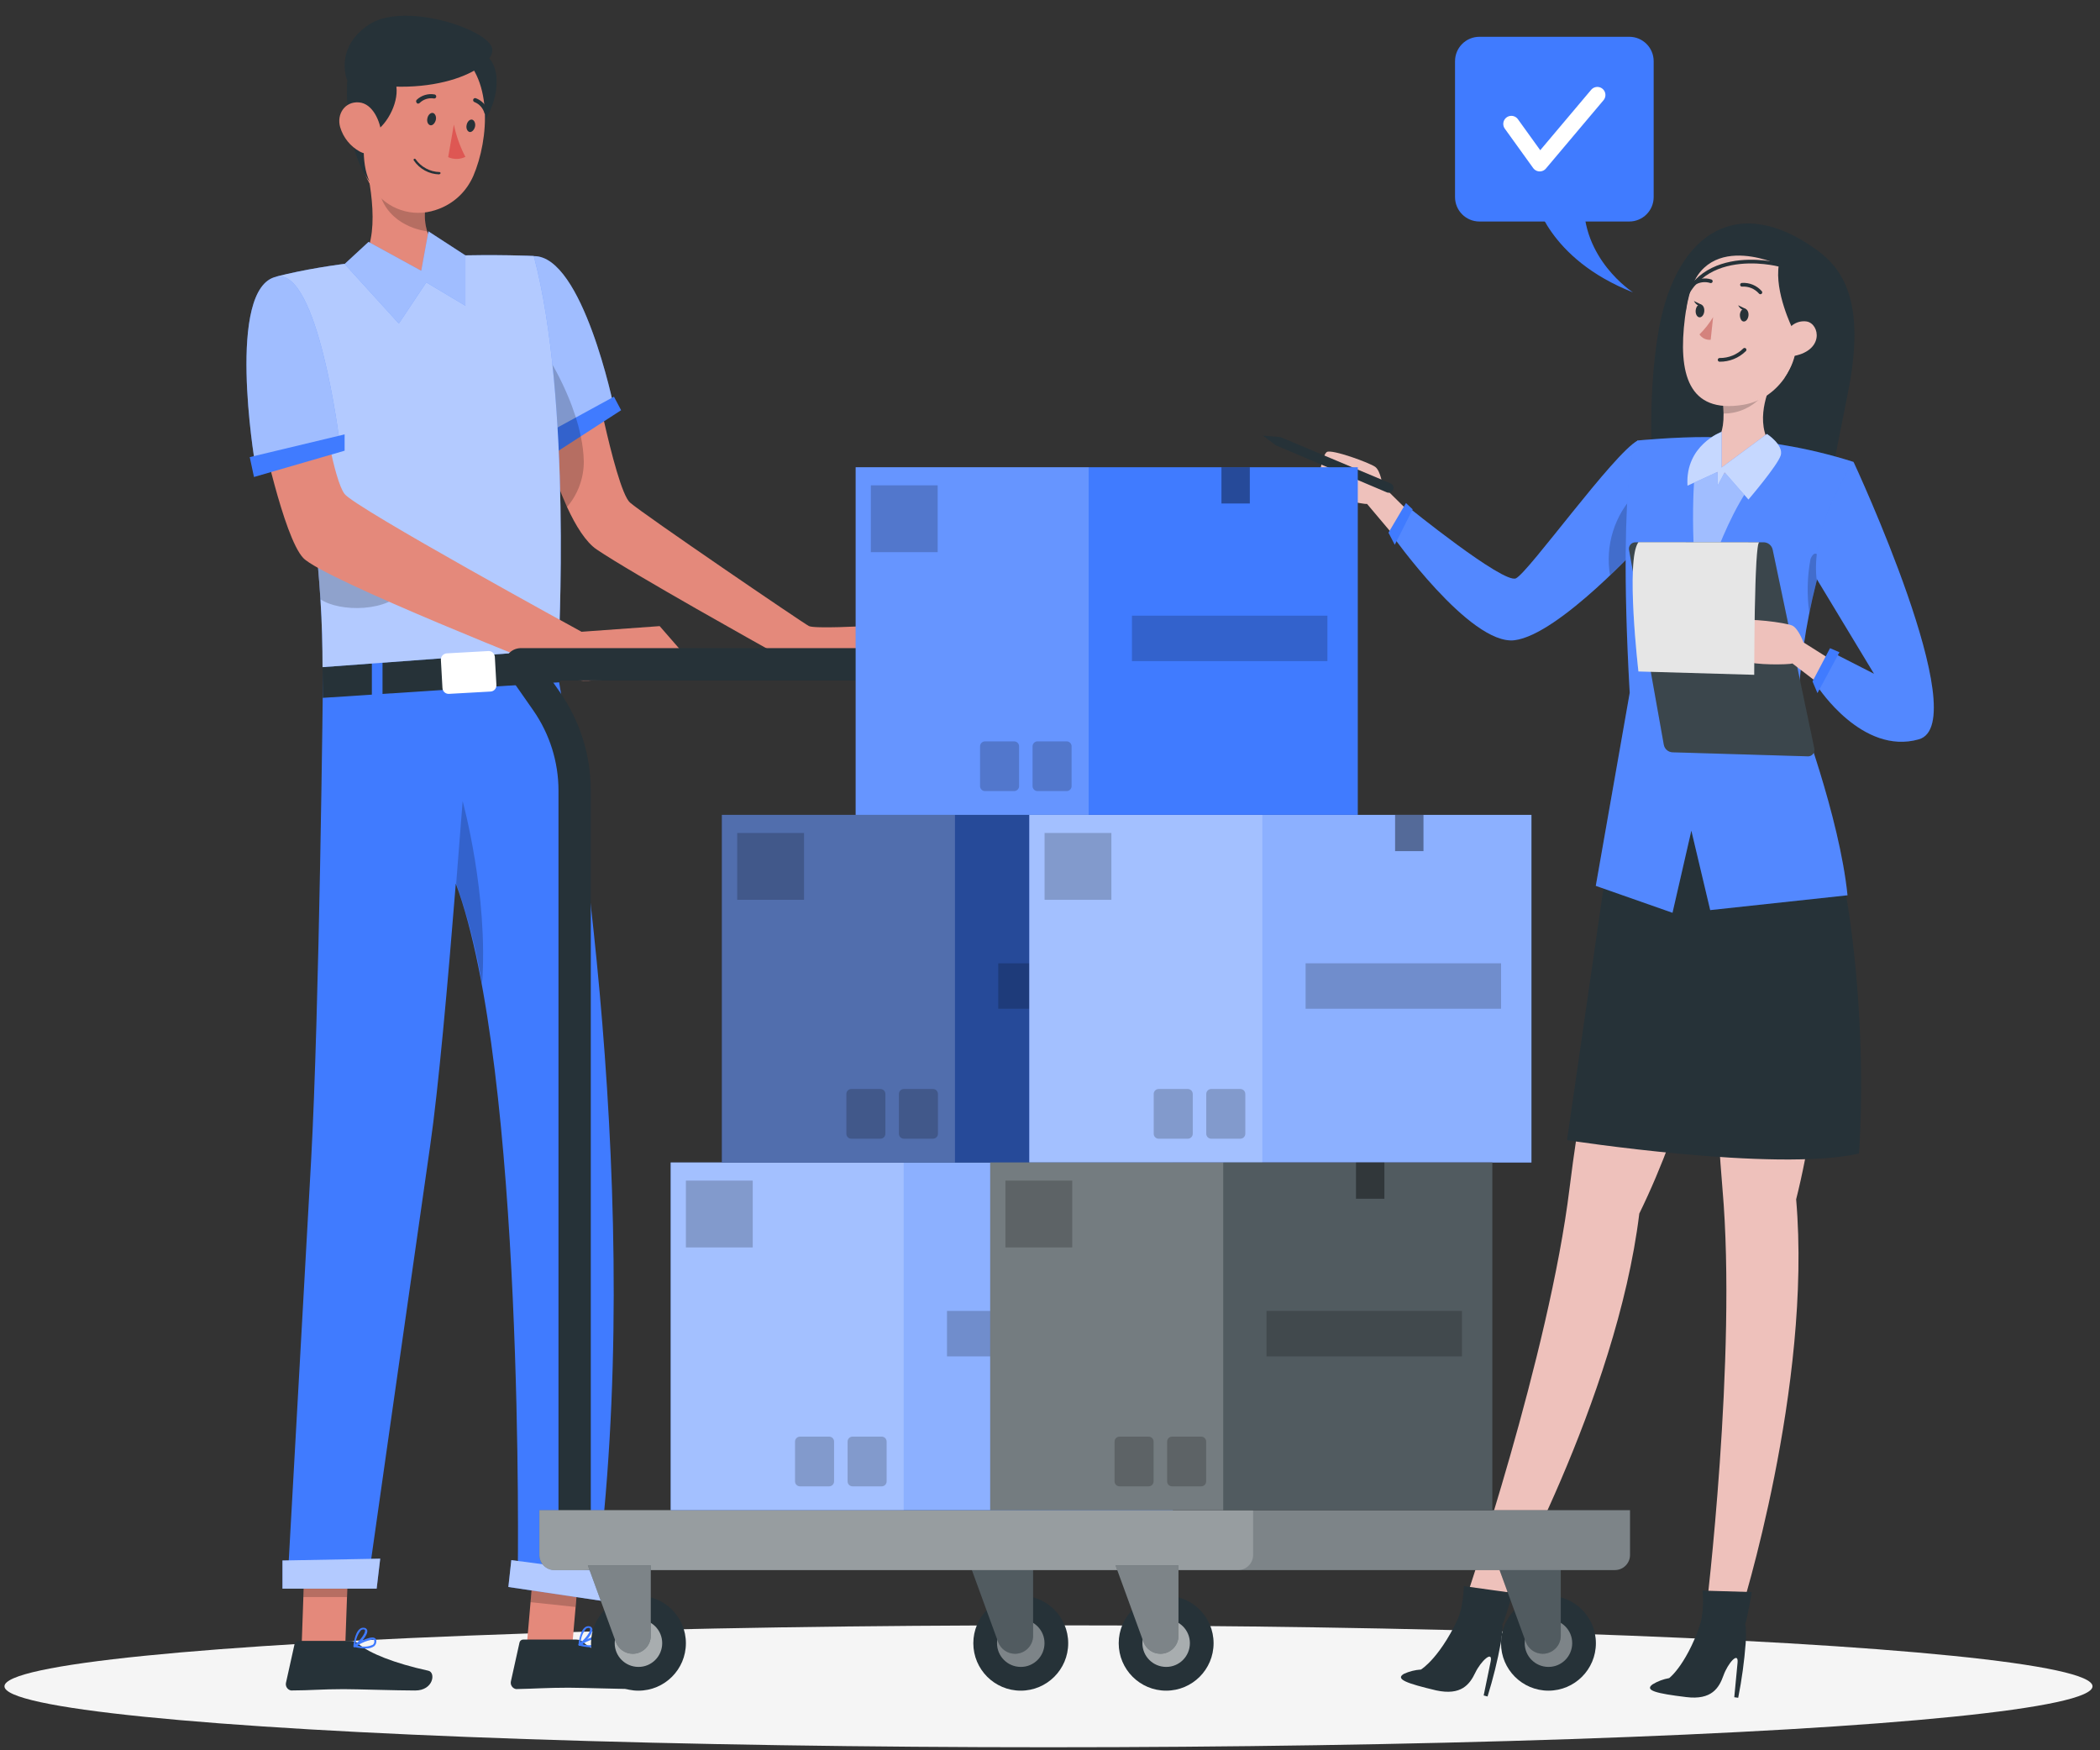 <?xml version="1.0" encoding="utf-8"?>
<!-- Generator: Adobe Illustrator 24.1.3, SVG Export Plug-In . SVG Version: 6.00 Build 0)  -->
<svg version="1.1" id="Layer_1" xmlns="http://www.w3.org/2000/svg" xmlns:xlink="http://www.w3.org/1999/xlink" x="0px" y="0px"
	 viewBox="0 0 390 325" style="enable-background:new 0 0 390 325;" xml:space="preserve">
<rect x="0" y="0" width="390" height="325" fill="#333333" stroke="none"/>
<style type="text/css">
	.st0{fill:#F5F5F5;}
	.st1{fill:#407BFF;}
	.st2{fill:none;stroke:#FFFFFF;stroke-width:3;stroke-linecap:round;stroke-linejoin:round;}
	.st3{fill:#263238;}
	.st4{fill:#EEC1BB;}
	.st5{opacity:0.1;fill:#FFFFFF;enable-background:new    ;}
	.st6{opacity:0.2;enable-background:new    ;}
	.st7{fill:#D4827D;}
	.st8{fill:none;stroke:#263238;stroke-width:0.686;stroke-linecap:round;stroke-linejoin:round;}
	.st9{opacity:0.5;fill:#FFFFFF;enable-background:new    ;}
	.st10{opacity:0.7;fill:#FFFFFF;enable-background:new    ;}
	.st11{fill:#FFFFFF;}
	.st12{opacity:0.1;enable-background:new    ;}
	.st13{fill:#E4897B;}
	.st14{opacity:0.6;fill:#FFFFFF;enable-background:new    ;}
	.st15{fill:#DE5753;}
	.st16{fill:none;stroke:#263238;stroke-width:6;stroke-linecap:round;stroke-linejoin:round;}
	.st17{opacity:0.4;fill:#FFFFFF;enable-background:new    ;}
	.st18{opacity:0.2;fill:#FFFFFF;enable-background:new    ;}
	.st19{opacity:0.4;enable-background:new    ;}
</style>
<g id="freepik--Shadow--inject-443">
	<ellipse id="freepik--path--inject-443" class="st0" cx="194.72" cy="313.12" rx="193.89" ry="11.32"/>
</g>
<g id="freepik--bubble-speech--inject-443">
	<path class="st1" d="M274.75,6.83h27.83c2.5,0,4.53,2.03,4.53,4.53V36.6c0,2.5-2.03,4.53-4.53,4.53h-27.83
		c-2.5,0-4.53-2.03-4.53-4.53V11.36C270.22,8.86,272.25,6.83,274.75,6.83z"/>
	<path class="st1" d="M285.06,36.77c0,0,2.33,11.27,18.21,17.52c0,0-9.71-6.21-9.11-17.52H285.06z"/>
	<polyline class="st2" points="280.68,23.01 285.95,30.33 296.65,17.64 	"/>
</g>
<g id="freepik--character-2--inject-443">
	<path class="st3" d="M337.25,46.3c4.89,3.51,9.31,9.51,6,26.31s-4.15,20.8-4.15,20.8l-32-3.6c0,0-1.5-14.87,1-28.86
		C311.48,42.88,322.93,36.01,337.25,46.3z"/>
	<path class="st4" d="M305.22,139.13c0,0-10.84,57.75-13.73,81.48c-3.78,30.94-19.23,76.2-19.23,76.2l6.18,1.6
		c0,0,21.78-38.47,26-73.07c17.3-35.37,18.7-78.93,18.7-78.93L305.22,139.13z"/>
	<path class="st3" d="M260.72,310.81c1-0.46,2.07-0.73,3.17-0.8l0,0c0,0,3.8-2.24,7.56-10.92h4.24c1.46,0.02,2.76,0.95,3.25,2.33
		c0.07,0.19,0.11,0.39,0.12,0.59c-0.05,1.01-0.16,2.01-0.33,3c-0.62,3.38-1.45,6.72-2.47,10l-0.72-0.19l1.3-6.31
		c0.44-2.15-1.82-0.08-2.86,2.09s-2.61,4.28-7.26,3.28C261.24,312.58,259.05,311.79,260.72,310.81z"/>
	<path class="st3" d="M279.1,301.5c0.8-2.05,1.82-5.72,1.82-5.72l-9.07-1.26c0,0,0,4.46-1.68,7.38
		C274.91,301.88,279.1,301.5,279.1,301.5z"/>
	<path class="st4" d="M316.47,138.21c0,0,1.35,58.75,3.42,82.55c2.71,31.06-3.05,78.54-3.05,78.54l6.38,0.28
		c0,0,13.35-42.14,10.35-76.88c9.61-38.18,2-81.08,2-81.08L316.47,138.21z"/>
	<path class="st3" d="M306.92,312.75c0.94-0.57,1.98-0.96,3.07-1.15l0,0c0,0,3.53-2.63,6.34-11.67l4.2-0.48
		c1.47-0.14,2.87,0.66,3.49,2c0.09,0.18,0.15,0.37,0.18,0.57c0.07,1.02,0.07,2.05,0,3.07c-0.26,3.41-0.72,6.8-1.39,10.16l-0.73-0.1
		l0.61-6.42c0.2-2.18-1.81,0.12-2.62,2.39s-2.17,4.6-6.93,4C307.6,314.45,305.33,313.88,306.92,312.75z"/>
	<path class="st3" d="M324.15,301.5c0.57-2.12,1.19-5.88,1.19-5.88l-9.15-0.27c0,0,0.48,4.43-0.87,7.52
		C320.02,302.32,324.15,301.5,324.15,301.5z"/>
	<path class="st3" d="M302.91,129.49l-11.89,82.22c0,0,38.72,6,54.22,2.49c0,0,3.81-47.47-12.37-82L302.91,129.49z"/>
	<path class="st4" d="M267.12,100.42L256.77,90.2c0,0-0.35-2.74-1.36-3.5s-8.09-3.34-9-2.77s-2.08,6.31-0.86,7.36
		s7.67,2.39,8.33,2.28l11.23,13.31L267.12,100.42z"/>
	<path class="st1" d="M304.16,81.79c-4.46,2.37-20.3,24.51-22.63,25.6s-20.16-13.36-20.16-13.36l-3,5.13
		c0,0,14.62,20.72,22.89,19.72s24.1-18.5,24.1-18.5L304.16,81.79z"/>
	<path class="st5" d="M304.16,81.79c-4.46,2.37-20.3,24.51-22.63,25.6s-20.16-13.36-20.16-13.36l-3,5.13
		c0,0,14.62,20.72,22.89,19.72s24.1-18.5,24.1-18.5L304.16,81.79z"/>
	<polygon class="st1" points="262.35,94.58 261.11,93.41 257.86,98.91 259.03,101.16 	"/>
	<path class="st6" d="M299,106.79c3.7-3.53,6.36-6.46,6.36-6.46l-0.28-4.4l-1.36-4.27C299.83,95.67,298.08,101.29,299,106.79z"/>
	<path class="st1" d="M302.66,128.65c-1.25-22-0.69-34.12-0.12-40.17c0.63-6.45,1.62-6.69,1.62-6.69s7-0.68,13.07-0.63
		c4.7,0.16,9.37,0.65,14,1.48c4.4,0.73,8.75,1.78,13,3.13c-0.71,2-1.35,4-1.95,5.76c-0.79,2.39-1.5,4.6-2.15,6.67
		c-1.2,3.86-2.14,7.2-2.88,10.19c-1.91,7.53-3.03,15.24-3.33,23c0,0,7.69,20.1,9.19,34.85l-25.5,2.75l-3.5-14.75l-3.5,15.25
		l-14.25-5L302.66,128.65z"/>
	<path class="st5" d="M302.66,128.65c-1.25-22-0.69-34.12-0.12-40.17c0.63-6.45,1.62-6.69,1.62-6.69s7-0.68,13.07-0.63
		c4.7,0.16,9.37,0.65,14,1.48c4.4,0.73,8.75,1.78,13,3.13c-0.71,2-1.35,4-1.95,5.76c-0.79,2.39-1.5,4.6-2.15,6.67
		c-1.2,3.86-2.14,7.2-2.88,10.19c-1.91,7.53-3.03,15.24-3.33,23c0,0,7.69,20.1,9.19,34.85l-25.5,2.75l-3.5-14.75l-3.5,15.25
		l-14.25-5L302.66,128.65z"/>
	<path class="st6" d="M336.01,113.78c0.34-1.68,0.74-3.47,1.23-5.39c0.31-1.22,0.65-2.5,1-3.86c-1-3.41-2-0.74-2-0.74
		C335.62,107.09,335.55,110.46,336.01,113.78z"/>
	<path class="st4" d="M317.58,82.5c0.31-0.16,0.63-0.29,0.95-0.41c0.72-0.57,1.6-1.94,1.56-5.27c-0.03-1.32-0.16-2.64-0.37-3.94
		l9.27-1.73c0,0-3.16,6.24-0.53,10.88c0.91,0.4,1.45,1,1.35,1.73c-0.69,5.35-12.21,10.53-12.21,10.53S311.99,85.57,317.58,82.5z"/>
	<path class="st6" d="M319.72,72.88c0.21,1.29,0.33,2.6,0.36,3.91c6.26,0,8.91-5.64,8.91-5.64L319.72,72.88z"/>
	<path class="st4" d="M324.85,46.99c-8.06-0.44-10.89,3.73-11.93,12c-1.31,10.34,0.59,17.84,10.79,16.18
		C337.56,72.88,338.24,47.72,324.85,46.99z"/>
	<path class="st7" d="M318.15,58.88c-0.71,1.17-1.56,2.25-2.53,3.21c0.45,0.7,1.25,1.08,2.08,1L318.15,58.88z"/>
	<path class="st3" d="M323.12,58.44c0,0.66,0.26,1.23,0.7,1.26s0.84-0.47,0.9-1.13s-0.27-1.23-0.71-1.26S323.17,57.78,323.12,58.44z
		"/>
	<path class="st3" d="M324.19,57.35l-1.39-0.67C322.8,56.68,323.42,57.94,324.19,57.35z"/>
	<path class="st3" d="M314.91,57.66c-0.05,0.66,0.26,1.22,0.7,1.26s0.85-0.47,0.9-1.14s-0.27-1.22-0.71-1.26S314.96,57,314.91,57.66
		z"/>
	<path class="st3" d="M315.98,56.57l-1.39-0.68C314.59,55.89,315.21,57.16,315.98,56.57z"/>
	<path class="st8" d="M323.51,52.88c1.3-0.09,2.56,0.43,3.42,1.41"/>
	<path class="st8" d="M317.72,52.22c-1.1-0.35-2.3-0.17-3.25,0.48"/>
	<path class="st3" d="M332.92,61.06c0,0-3.41-6.83-2.56-11.91c0,0-15.61-7.4-17.29,8.76c0,0-0.77-14.48,13.1-14
		s12.7,20.71,5.22,26.36C331.39,70.23,335.02,65.33,332.92,61.06z"/>
	<path class="st4" d="M331.51,62.69c0.28-1.93,2.07-3.27,4-3c2.48,0.41,3.39,5.61-2.89,6.5C331.72,66.29,331.25,65.39,331.51,62.69z
		"/>
	<path class="st8" d="M323.99,64.95c-1.23,1.22-2.9,1.89-4.63,1.87"/>
	<path class="st8" d="M330.36,49.15c0,0-17.42-4.53-18.88,11.8"/>
	<path class="st1" d="M314.82,86.47c0,0-1.33,13.24,0.85,25.29c0,0,5.14-18.62,12.36-24.95l-8.3,1.19L314.82,86.47z"/>
	<path class="st9" d="M314.82,86.47c0,0-1.33,13.24,0.85,25.29c0,0,5.14-18.62,12.36-24.95l-8.3,1.19L314.82,86.47z"/>
	<path class="st1" d="M328.15,80.58l-8.43,6.23v-6.62c0,0-6.81,2.47-6.33,10l5.59-2.57v2.57l1.31-2.48l4.42,5.05
		c0,0,5.41-6.31,6-8.21S328.15,80.58,328.15,80.58z"/>
	<path class="st10" d="M328.15,80.58l-8.43,6.23v-6.62c0,0-6.81,2.47-6.33,10l5.59-2.57v2.57l1.31-2.48l4.42,5.05
		c0,0,5.41-6.31,6-8.21S328.15,80.58,328.15,80.58z"/>
	<path class="st3" d="M336.95,139l-7.74-36.93c-0.17-0.8-0.87-1.37-1.68-1.37h-23.81c-0.66,0-1.2,0.54-1.2,1.2
		c0,0.07,0.01,0.14,0.02,0.21l6.45,36.16c0.14,0.8,0.82,1.4,1.64,1.42l25.17,0.75c0.66-0.01,1.19-0.56,1.17-1.23
		C336.98,139.15,336.97,139.07,336.95,139z"/>
	<path class="st5" d="M336.95,139l-7.74-36.93c-0.17-0.8-0.87-1.37-1.68-1.37h-23.81c-0.66,0-1.2,0.54-1.2,1.2
		c0,0.07,0.01,0.14,0.02,0.21l6.45,36.16c0.14,0.8,0.82,1.4,1.64,1.42l25.17,0.75c0.66-0.01,1.19-0.56,1.17-1.23
		C336.98,139.15,336.97,139.07,336.95,139z"/>
	<path class="st4" d="M347.24,127.04l-12.31-7.76c0,0-0.94-2.59-2.08-3.12s-8.62-1.52-9.35-0.77s-0.67,6.6,0.75,7.37
		s8,0.68,8.62,0.43l13.79,10.56L347.24,127.04z"/>
	<path class="st1" d="M344.23,85.77c0,0-8,11.68-6.87,21.68l10.67,17.66l-7.17-3.66l-3.25,6.12c0,0,8.25,12.71,18.75,9.71
		S344.23,85.77,344.23,85.77z"/>
	<path class="st5" d="M344.23,85.77c0,0-8,11.68-6.87,21.68l10.67,17.66l-7.17-3.66l-3.25,6.12c0,0,8.25,12.71,18.75,9.71
		S344.23,85.77,344.23,85.77z"/>
	<polygon class="st1" points="341.61,121.11 337.53,128.7 336.61,126.53 339.86,120.36 	"/>
	<path class="st11" d="M326.72,100.7c-0.94,0-0.94,24.6-0.94,24.6l-21.5-0.62c0,0-2.42-20.8,0-24L326.72,100.7z"/>
	<path class="st12" d="M326.72,100.7c-0.94,0-0.94,24.6-0.94,24.6l-21.5-0.62c0,0-2.42-20.8,0-24L326.72,100.7z"/>
	<path class="st3" d="M237.92,81.21l20.33,8.55c0.46,0.2,0.67,0.74,0.47,1.2c0,0,0,0,0,0l0,0c-0.2,0.45-0.72,0.66-1.17,0.46
		l-20.46-8.67l-0.19-0.1l-2.38-1.77l3.13,0.27C237.75,81.16,237.84,81.18,237.92,81.21z"/>
</g>
<g id="freepik--character-1--inject-443">
	<g id="freepik--group--inject-443">
		<path class="st13" d="M170.47,123.35l-19.75,1.76l-7.92-4.47c0,0-25.4-14.15-32-18.62c-2-1.37-3.87-4.35-5.48-7.85
			c-1.35-3-2.51-6.08-3.48-9.23c-0.45-1.41-0.85-2.76-1.19-4c-0.76-2.67-1.23-4.67-1.36-5.21l0,0c0.01-0.04,0.01-0.09,0-0.13l0,0
			h0.05l6.26-2l5.23-1.66c0,0,0.24,1.24,0.65,3.13l0.36,1.67c0.11,0.48,0.22,1,0.34,1.52c1.32,5.82,3.35,13.76,4.82,15.06
			c2.37,2.09,32.17,22.4,33.23,22.93s10.55,0,10.55,0L170.47,123.35z"/>
		<path class="st1" d="M99.13,47.56c9.1-0.14,14.89,28.06,14.89,28.06l-12,6c-3.41-5.9-5.19-12.6-5.15-19.42
			C97.15,51.38,99.13,47.56,99.13,47.56z"/>
		<path class="st9" d="M99.13,47.56c9.1-0.14,14.89,28.06,14.89,28.06l-12,6c-3.41-5.9-5.19-12.6-5.15-19.42
			C97.15,51.38,99.13,47.56,99.13,47.56z"/>
		<polygon class="st1" points="115.35,76.17 112.11,78.27 107.88,81.01 101.8,84.94 100.71,85.65 99.39,81.64 100.61,80.98 
			101.41,80.54 106.97,77.51 111.41,75.08 113.63,73.87 114.02,73.66 		"/>
		<path class="st6" d="M108.42,85.65c0.02,3.13-1.1,6.15-3.14,8.52c-1.35-3-2.51-6.08-3.48-9.23l-1.09,0.71l-1.32-4l1.22-0.66
			c-0.76-2.67-1.23-4.67-1.36-5.21l0,0v-0.16l1.44-11c1.89,2.84,3.5,5.85,4.82,9c0.52,1.23,1,2.54,1.44,3.9
			c0.15,0.47,0.29,0.95,0.42,1.44c0.19,0.68,0.35,1.37,0.49,2.06C108.19,82.55,108.38,84.1,108.42,85.65z"/>
		<polygon class="st13" points="97.77,306.24 106.14,307.13 107.71,289.08 99.34,288.19 		"/>
		<polygon class="st13" points="56.02,305.63 64.12,305.63 64.79,286.85 56.68,286.85 		"/>
		<path class="st3" d="M65.25,304.69H55.4c-0.33,0.01-0.62,0.24-0.69,0.56l-1.6,7.22c-0.14,0.64,0.27,1.28,0.91,1.42
			c0,0,0.01,0,0.01,0c0.09,0.01,0.17,0.01,0.26,0c3.19,0,5.51-0.24,9.51-0.24c2.47,0,9.91,0.25,13.31,0.25s3.85-3.36,2.45-3.67
			c-6.25-1.36-11-3.25-13-5C66.21,304.9,65.74,304.71,65.25,304.69z"/>
		<path class="st1" d="M65.81,305.82c-0.08-0.02-0.14-0.09-0.15-0.17c-0.01-0.07,0.03-0.14,0.09-0.18c0.29-0.19,2.91-1.8,3.81-1.33
			c0.21,0.09,0.34,0.3,0.33,0.53c0.04,0.38-0.11,0.75-0.4,1c-0.46,0.32-1.01,0.46-1.56,0.42C67.22,306.08,66.51,305.99,65.81,305.82
			z M66.36,305.55c0.95,0.32,1.98,0.27,2.89-0.15c0.19-0.17,0.29-0.43,0.26-0.69c0-0.15-0.07-0.22-0.13-0.22
			c-0.07-0.04-0.16-0.06-0.24-0.05C68.15,304.63,67.21,305.01,66.36,305.55z"/>
		<path class="st1" d="M65.72,305.88c-0.06-0.04-0.09-0.11-0.09-0.18c0-0.11,0.21-2.44,1.15-3.2c0.22-0.2,0.52-0.29,0.81-0.25
			c0.3,0,0.56,0.21,0.62,0.5c0.16,0.86-1.46,2.64-2.29,3.1h-0.09C65.8,305.87,65.76,305.88,65.72,305.88z M67.02,302.72
			c-0.58,0.73-0.93,1.61-1,2.54c0.84-0.63,1.87-2,1.77-2.51c0-0.05,0-0.19-0.28-0.19h-0.09c-0.13,0.01-0.26,0.06-0.37,0.14
			L67.02,302.72z"/>
		<path class="st3" d="M107.02,304.44h-9.85c-0.33,0-0.62,0.23-0.69,0.55l-1.6,7.22c-0.14,0.65,0.28,1.28,0.92,1.42h0.27
			c3.18-0.06,5.5-0.25,9.51-0.25c2.46,0,9.9,0.26,13.3,0.26s3.85-3.37,2.46-3.68c-6.25-1.36-11-3.24-13-5
			C107.98,304.63,107.51,304.45,107.02,304.44z"/>
		<path class="st1" d="M107.58,305.56c-0.08-0.02-0.14-0.09-0.15-0.17c-0.01-0.08,0.03-0.15,0.1-0.18c0.29-0.19,2.91-1.8,3.8-1.33
			c0.21,0.1,0.34,0.3,0.33,0.53c0.04,0.38-0.11,0.75-0.4,1c-0.45,0.32-0.99,0.49-1.54,0.47C109,305.86,108.28,305.75,107.58,305.56z
			 M108.13,305.29c0.95,0.32,1.98,0.27,2.89-0.14c0.19-0.17,0.29-0.43,0.26-0.69c0-0.16-0.07-0.23-0.12-0.23
			c-0.08-0.04-0.16-0.06-0.25-0.05C109.92,304.38,108.98,304.75,108.13,305.29z"/>
		<path class="st1" d="M107.53,305.6c-0.06-0.04-0.1-0.1-0.1-0.17c0-0.12,0.21-2.45,1.15-3.21c0.22-0.2,0.52-0.29,0.81-0.25
			c0.3,0,0.56,0.21,0.62,0.51c0.17,0.85-1.45,2.64-2.29,3.09h-0.09C107.6,305.59,107.57,305.6,107.53,305.6z M108.83,302.44
			c-0.59,0.72-0.94,1.61-1,2.54c0.83-0.63,1.86-2,1.76-2.5c0-0.06,0-0.2-0.28-0.2h-0.09C109.08,302.29,108.94,302.35,108.83,302.44z
			"/>
		<polygon class="st6" points="99.34,288.19 107.71,289.08 106.89,298.39 98.52,297.5 		"/>
		<polygon class="st6" points="56.68,286.86 64.79,286.86 64.44,296.55 56.33,296.55 		"/>
		<path class="st1" d="M60.02,122.1h43c4.09,22.35,16.9,101.42,7.71,171.87l-14.57-1.81c0,0,1.35-93.53-11.51-128.1
			c-1.48,18.5-3.24,38.19-4.76,48.67c-3.71,25.78-11.72,82.15-11.72,82.15H53.34c0,0,3-53.94,4.43-79.29
			C59.3,188.07,59.97,127.75,60.02,122.1z"/>
		<path class="st6" d="M84.72,164.06c2.12,6.06,3.73,12.29,4.81,18.62c1.2-16.47-3.61-33.93-3.61-33.93L84.72,164.06z"/>
		<polygon class="st1" points="112.44,297.36 94.41,294.68 94.96,289.69 113.71,292.15 		"/>
		<polygon class="st14" points="112.44,297.36 94.41,294.68 94.96,289.69 113.71,292.15 		"/>
		<polygon class="st1" points="69.95,294.99 52.46,294.99 52.46,289.76 70.61,289.42 		"/>
		<polygon class="st14" points="69.95,294.99 52.46,294.99 52.46,289.76 70.61,289.42 		"/>
		<polygon class="st3" points="59.94,129.58 59.9,123.35 103.76,120.64 104.07,126.68 		"/>
		<rect x="69.06" y="121.77" class="st1" width="1.98" height="9.13"/>
		
			<rect x="99.71" y="118.8" transform="matrix(0.997 -0.073 0.073 0.997 -8.704 7.649)" class="st1" width="1.98" height="9.13"/>
		<path class="st1" d="M103.72,120.64l-43.82,3.24c0-3.84-0.1-8.12-0.39-12.64c-0.54-8.35-1.57-17.49-2.72-26.06
			c-2.44-18.21-5.43-33.84-5.43-33.84c20.4-5.15,47.77-3.81,47.77-3.81C106.24,74.17,103.72,120.64,103.72,120.64z"/>
		<path class="st14" d="M103.72,120.64l-43.82,3.24c0-3.84-0.1-8.12-0.39-12.64c-0.54-8.35-1.57-17.49-2.72-26.06
			c-2.44-18.21-5.43-33.84-5.43-33.84c20.4-5.15,47.77-3.81,47.77-3.81C106.24,74.17,103.72,120.64,103.72,120.64z"/>
		<path class="st13" d="M66.93,48.61c4,3.59,13.63,2.27,13.63,2.27s6-1.66,4.77-3.55c-3.56-0.58-5.28-2.24-6-4.37
			c-0.4-1.31-0.52-2.7-0.36-4.06c0.06-0.76,0.16-1.52,0.3-2.27l-12-8.86C68.88,33.62,70.8,44.37,66.93,48.61z"/>
		<path class="st6" d="M70.08,33.4c0.47,7.18,6.37,9.16,9.26,9.56c-0.4-1.31-0.52-2.7-0.36-4.06L70.08,33.4z"/>
		<path class="st3" d="M90.72,10.71c2.91,2.76,1.7,11.17-4.23,15.47s-5.93-16.5-5.93-16.5S88.87,8.95,90.72,10.71z"/>
		<path class="st13" d="M69.27,35.06c2.56,3.78,7.32,5.39,11.65,3.93c2.74-0.87,5.04-2.74,6.44-5.25c0.2-0.35,0.38-0.7,0.54-1.07
			c2.92-6.79,3.82-18.79-3.37-23.25c-5.14-3.22-11.92-1.67-15.15,3.46c-0.92,1.46-1.48,3.12-1.65,4.84
			C66.85,25.68,65.95,30.34,69.27,35.06z"/>
		<path class="st3" d="M79.37,21.97c-0.15,0.63,0.14,1.22,0.57,1.29s0.85-0.4,1-1s-0.15-1.22-0.56-1.29S79.49,21.32,79.37,21.97z"/>
		<path class="st3" d="M86.66,23.21c-0.15,0.63,0.15,1.23,0.56,1.3s0.86-0.4,1-1s-0.15-1.23-0.57-1.3S86.77,22.6,86.66,23.21z"/>
		<path class="st15" d="M84.29,23.13c0.43,2.09,1.15,4.11,2.14,6c-1.01,0.49-2.18,0.51-3.2,0.05L84.29,23.13z"/>
		<path class="st3" d="M77.51,19.22c0.14,0.04,0.29,0.01,0.4-0.08c0.69-0.69,1.67-1.01,2.64-0.86c0.2,0.05,0.41-0.07,0.46-0.28
			c0,0,0,0,0,0c0.04-0.2-0.08-0.41-0.28-0.46l0,0c-1.21-0.22-2.46,0.15-3.35,1c-0.14,0.15-0.14,0.39,0,0.54l0,0
			C77.42,19.14,77.46,19.19,77.51,19.22z"/>
		<path class="st3" d="M81.61,32.38L81.61,32.38c-1.92-0.03-3.7-1-4.77-2.6c-0.06-0.09-0.03-0.22,0.06-0.28c0,0,0,0,0.01,0
			c0.09-0.06,0.21-0.03,0.27,0.06l0,0c1.02,1.45,2.67,2.34,4.44,2.39c0.11,0,0.19,0.08,0.2,0.19l0,0c-0.01,0.1-0.09,0.18-0.19,0.19
			L81.61,32.38z"/>
		<path class="st3" d="M90.22,21.23c0.07,0.04,0.14,0.06,0.22,0.06c0.2-0.06,0.32-0.27,0.27-0.47l0,0c-0.31-1.2-1.2-2.17-2.36-2.59
			c-0.2-0.06-0.41,0.05-0.47,0.25l0,0c-0.06,0.2,0.05,0.41,0.25,0.48l0,0c0.91,0.36,1.59,1.13,1.84,2.08
			C90.02,21.14,90.12,21.21,90.22,21.23z"/>
		<path class="st3" d="M75.23,8.82v3.56c-1.3,0.44-2.05,1.81-1.72,3.14c0.77,3.1-1.46,7.48-3.95,9c0,0,0.08-1.29-1-1.12
			s-1.63,6.88,0.09,10.31c0,0-2.84-3.26-3.78-10.48c-0.88-6.68-0.42-12.1,1.21-14.44L75.23,8.82z"/>
		<path class="st13" d="M63.17,23.6c0.57,1.94,1.89,3.58,3.66,4.55c2.36,1.27,4.13-0.71,4-3.24c-0.16-2.26-1.56-5.7-4.18-5.9
			S62.49,21.21,63.17,23.6z"/>
		<path class="st3" d="M64.47,14.88c0,0-2.47-5.93,4-10.28s21.82,0.72,22.9,4.25S80.84,18.79,64.47,14.88z"/>
		<polygon class="st1" points="68.44,44.92 78.23,50.28 79.57,42.96 86.43,47.42 86.43,56.77 79.17,52.44 74.07,60.08 64,49.02 		
			"/>
		<path class="st11" d="M82.97,121.32l7.71-0.43c0.64-0.04,1.19,0.45,1.22,1.09l0.29,5.21c0.04,0.64-0.45,1.19-1.09,1.22l-7.71,0.43
			c-0.64,0.04-1.19-0.45-1.22-1.09l-0.29-5.21C81.84,121.91,82.33,121.36,82.97,121.32z"/>
		<polygon class="st9" points="68.44,44.92 78.23,50.28 79.57,42.96 86.43,47.42 86.43,56.77 79.17,52.44 74.07,60.08 64,49.02 		
			"/>
		<path class="st6" d="M75.23,109.34c-2.91,4.38-12.22,4.35-15.72,1.93c-0.54-8.35-1.57-17.49-2.72-26.06L75.23,109.34z"/>
		<path class="st13" d="M59.9,75.62c0,0,2.07,13.48,4.1,16.11s44,25.58,44,25.58l14.51-1.05l6.67,7.65c0,0-19.33,3-21.44,2.42
			c-1.29-0.36-2.54-0.84-3.73-1.44c0,0-44-17.33-47.7-21.29S48.4,79.31,48.4,79.31L59.9,75.62z"/>
		<path class="st1" d="M51.36,51.37c7.68-1.6,11.65,30.27,11.65,30.27l-15.71,4C47.3,85.64,41.91,53.35,51.36,51.37z"/>
		<path class="st9" d="M51.36,51.37c7.68-1.6,11.65,30.27,11.65,30.27l-15.71,4C47.3,85.64,41.91,53.35,51.36,51.37z"/>
		<polygon class="st1" points="46.38,84.88 64,80.66 64,83.69 47.17,88.57 		"/>
	</g>
</g>
<g id="freepik--Boxes--inject-443">
	<path class="st16" d="M106.72,283.88V146.8c0-5.93-1.82-11.72-5.21-16.59l-4.79-6.86h85.1l4.79,6.86
		c3.39,4.87,5.21,10.66,5.21,16.59v135.78"/>
	<circle class="st3" cx="287.57" cy="305.12" r="8.81"/>
	<path class="st17" d="M291.98,305.12c0.01-2.44-1.96-4.41-4.4-4.42c-2.44-0.01-4.41,1.96-4.42,4.4c-0.01,2.44,1.96,4.41,4.4,4.42
		c0,0,0.01,0,0.01,0c2.43,0.01,4.4-1.96,4.41-4.39C291.98,305.13,291.98,305.13,291.98,305.12z"/>
	<path class="st3" d="M286.51,307.08L286.51,307.08c-1.41,0-2.66-0.88-3.15-2.2l-5.19-14.22h11.69v13.07
		C289.86,305.58,288.36,307.08,286.51,307.08L286.51,307.08z"/>
	<path class="st18" d="M286.51,307.08L286.51,307.08c-1.41,0-2.66-0.88-3.15-2.2l-5.19-14.22h11.69v13.07
		C289.86,305.58,288.36,307.08,286.51,307.08L286.51,307.08z"/>
	<circle class="st3" cx="189.57" cy="305.12" r="8.81"/>
	<path class="st17" d="M193.98,305.12c0.01-2.44-1.96-4.41-4.4-4.42c-2.44-0.01-4.41,1.96-4.42,4.4c-0.01,2.44,1.96,4.41,4.4,4.42
		c0,0,0.01,0,0.01,0c2.43,0.01,4.4-1.96,4.41-4.39C193.98,305.13,193.98,305.13,193.98,305.12z"/>
	<path class="st3" d="M188.51,307.08L188.51,307.08c-1.41,0-2.66-0.88-3.15-2.2l-5.19-14.22h11.69v13.07
		C191.86,305.58,190.36,307.08,188.51,307.08L188.51,307.08z"/>
	<path class="st18" d="M188.51,307.08L188.51,307.08c-1.41,0-2.66-0.88-3.15-2.2l-5.19-14.22h11.69v13.07
		C191.86,305.58,190.36,307.08,188.51,307.08L188.51,307.08z"/>
	<path class="st3" d="M302.72,280.41v8.32c0,1.55-1.26,2.81-2.81,2.81H102.98c-1.55,0-2.81-1.26-2.81-2.81v-8.32H302.72z"/>
	<path class="st17" d="M302.72,280.41v8.32c0,1.55-1.26,2.81-2.81,2.81H102.98c-1.55,0-2.81-1.26-2.81-2.81v-8.32H302.72z"/>
	<path class="st18" d="M232.72,280.41v8.32c0,1.55-1.26,2.81-2.81,2.81H102.98c-1.55,0-2.81-1.26-2.81-2.81v-8.32H232.72z"/>
	<circle class="st3" cx="216.57" cy="305.12" r="8.81"/>
	<path class="st14" d="M220.98,305.12c0.01-2.44-1.96-4.41-4.4-4.42c-2.44-0.01-4.41,1.96-4.42,4.4c-0.01,2.44,1.96,4.41,4.4,4.42
		c0,0,0.01,0,0.01,0c2.43,0.01,4.4-1.96,4.41-4.39C220.98,305.13,220.98,305.13,220.98,305.12z"/>
	<path class="st3" d="M215.51,307.08L215.51,307.08c-1.41,0-2.66-0.88-3.15-2.2l-5.19-14.22h11.69v13.07
		C218.86,305.58,217.36,307.08,215.51,307.08L215.51,307.08z"/>
	<path class="st17" d="M215.51,307.08L215.51,307.08c-1.41,0-2.66-0.88-3.15-2.2l-5.19-14.22h11.69v13.07
		C218.86,305.58,217.36,307.08,215.51,307.08L215.51,307.08z"/>
	<circle class="st3" cx="118.57" cy="305.12" r="8.81"/>
	<path class="st14" d="M122.98,305.12c0.01-2.44-1.96-4.41-4.4-4.42c-2.44-0.01-4.41,1.96-4.42,4.4c-0.01,2.44,1.96,4.41,4.4,4.42
		c0,0,0.01,0,0.01,0c2.43,0.01,4.4-1.96,4.41-4.39C122.98,305.13,122.98,305.13,122.98,305.12z"/>
	<path class="st3" d="M117.51,307.08L117.51,307.08c-1.41,0-2.66-0.88-3.15-2.2l-5.19-14.22h11.69v13.07
		C120.86,305.58,119.36,307.08,117.51,307.08L117.51,307.08z"/>
	<path class="st17" d="M117.51,307.08L117.51,307.08c-1.41,0-2.66-0.88-3.15-2.2l-5.19-14.22h11.69v13.07
		C120.86,305.58,119.36,307.08,117.51,307.08L117.51,307.08z"/>
	<rect x="124.56" y="215.86" class="st1" width="93.25" height="64.55"/>
	<rect x="124.56" y="215.86" class="st17" width="93.25" height="64.55"/>
	<rect x="124.56" y="215.86" class="st18" width="43.27" height="64.55"/>
	<path class="st6" d="M158.33,266.76h5.41c0.51,0,0.92,0.41,0.92,0.92v7.39c0,0.51-0.41,0.92-0.92,0.92h-5.41
		c-0.51,0-0.92-0.41-0.92-0.92v-7.39C157.41,267.18,157.82,266.76,158.33,266.76z"/>
	<path class="st6" d="M148.57,266.76h5.41c0.51,0,0.92,0.41,0.92,0.92v7.39c0,0.51-0.41,0.92-0.92,0.92h-5.41
		c-0.51,0-0.92-0.41-0.92-0.92v-7.39C147.65,267.18,148.06,266.76,148.57,266.76z"/>
	<rect x="192.49" y="215.86" class="st19" width="5.27" height="6.73"/>
	<rect x="175.87" y="243.42" class="st6" width="36.3" height="8.44"/>
	<rect x="127.38" y="219.22" class="st6" width="12.41" height="12.41"/>
	<rect x="134.08" y="151.31" class="st1" width="93.25" height="64.55"/>
	<rect x="134.08" y="151.31" class="st19" width="93.25" height="64.55"/>
	<rect x="134.08" y="151.31" class="st18" width="43.27" height="64.55"/>
	<path class="st6" d="M167.86,202.21h5.41c0.51,0,0.92,0.41,0.92,0.92v7.39c0,0.51-0.41,0.92-0.92,0.92h-5.41
		c-0.51,0-0.92-0.41-0.92-0.92v-7.39C166.94,202.63,167.35,202.21,167.86,202.21z"/>
	<path class="st6" d="M158.1,202.21h5.41c0.51,0,0.92,0.41,0.92,0.92v7.39c0,0.51-0.41,0.92-0.92,0.92h-5.41
		c-0.51,0-0.92-0.41-0.92-0.92v-7.39C157.18,202.63,157.59,202.21,158.1,202.21z"/>
	<rect x="202.01" y="151.31" class="st19" width="5.27" height="6.73"/>
	<rect x="185.39" y="178.87" class="st6" width="36.3" height="8.44"/>
	<rect x="136.91" y="154.67" class="st6" width="12.41" height="12.41"/>
	<rect x="191.16" y="151.31" class="st1" width="93.25" height="64.55"/>
	<rect x="191.16" y="151.31" class="st17" width="93.25" height="64.55"/>
	<rect x="191.16" y="151.31" class="st18" width="43.27" height="64.55"/>
	<path class="st6" d="M224.94,202.21h5.41c0.51,0,0.92,0.41,0.92,0.92v7.39c0,0.51-0.41,0.92-0.92,0.92h-5.41
		c-0.51,0-0.92-0.41-0.92-0.92v-7.39C224.02,202.63,224.43,202.21,224.94,202.21z"/>
	<path class="st6" d="M215.18,202.21h5.41c0.51,0,0.92,0.41,0.92,0.92v7.39c0,0.51-0.41,0.92-0.92,0.92h-5.41
		c-0.51,0-0.92-0.41-0.92-0.92v-7.39C214.26,202.63,214.67,202.21,215.18,202.21z"/>
	<rect x="259.09" y="151.31" class="st19" width="5.27" height="6.73"/>
	<rect x="242.47" y="178.87" class="st6" width="36.3" height="8.44"/>
	<rect x="193.99" y="154.67" class="st6" width="12.41" height="12.41"/>
	<rect x="158.91" y="86.76" class="st1" width="93.25" height="64.55"/>
	<rect x="158.91" y="86.76" class="st18" width="43.27" height="64.55"/>
	<path class="st6" d="M192.68,137.66h5.41c0.51,0,0.92,0.41,0.92,0.92v7.39c0,0.51-0.41,0.92-0.92,0.92h-5.41
		c-0.51,0-0.92-0.41-0.92-0.92v-7.39C191.76,138.08,192.17,137.66,192.68,137.66z"/>
	<path class="st6" d="M182.93,137.66h5.41c0.51,0,0.92,0.41,0.92,0.92v7.39c0,0.51-0.41,0.92-0.92,0.92h-5.41
		c-0.51,0-0.92-0.41-0.92-0.92v-7.39C182.01,138.08,182.42,137.66,182.93,137.66z"/>
	<rect x="226.84" y="86.76" class="st19" width="5.27" height="6.73"/>
	<rect x="210.22" y="114.32" class="st6" width="36.3" height="8.44"/>
	<rect x="161.73" y="90.12" class="st6" width="12.41" height="12.41"/>
	<rect x="183.9" y="215.86" class="st3" width="93.25" height="64.55"/>
	<rect x="183.9" y="215.86" class="st18" width="93.25" height="64.55"/>
	<rect x="183.9" y="215.86" class="st18" width="43.27" height="64.55"/>
	<path class="st6" d="M217.67,266.76h5.41c0.51,0,0.92,0.41,0.92,0.92v7.39c0,0.51-0.41,0.92-0.92,0.92h-5.41
		c-0.51,0-0.92-0.41-0.92-0.92v-7.39C216.75,267.18,217.16,266.76,217.67,266.76z"/>
	<path class="st6" d="M207.91,266.76h5.41c0.51,0,0.92,0.41,0.92,0.92v7.39c0,0.51-0.41,0.92-0.92,0.92h-5.41
		c-0.51,0-0.92-0.41-0.92-0.92v-7.39C206.99,267.18,207.4,266.76,207.91,266.76z"/>
	<rect x="251.83" y="215.86" class="st19" width="5.27" height="6.73"/>
	<rect x="235.21" y="243.42" class="st6" width="36.3" height="8.44"/>
	<rect x="186.72" y="219.22" class="st6" width="12.41" height="12.41"/>
</g>
</svg>
